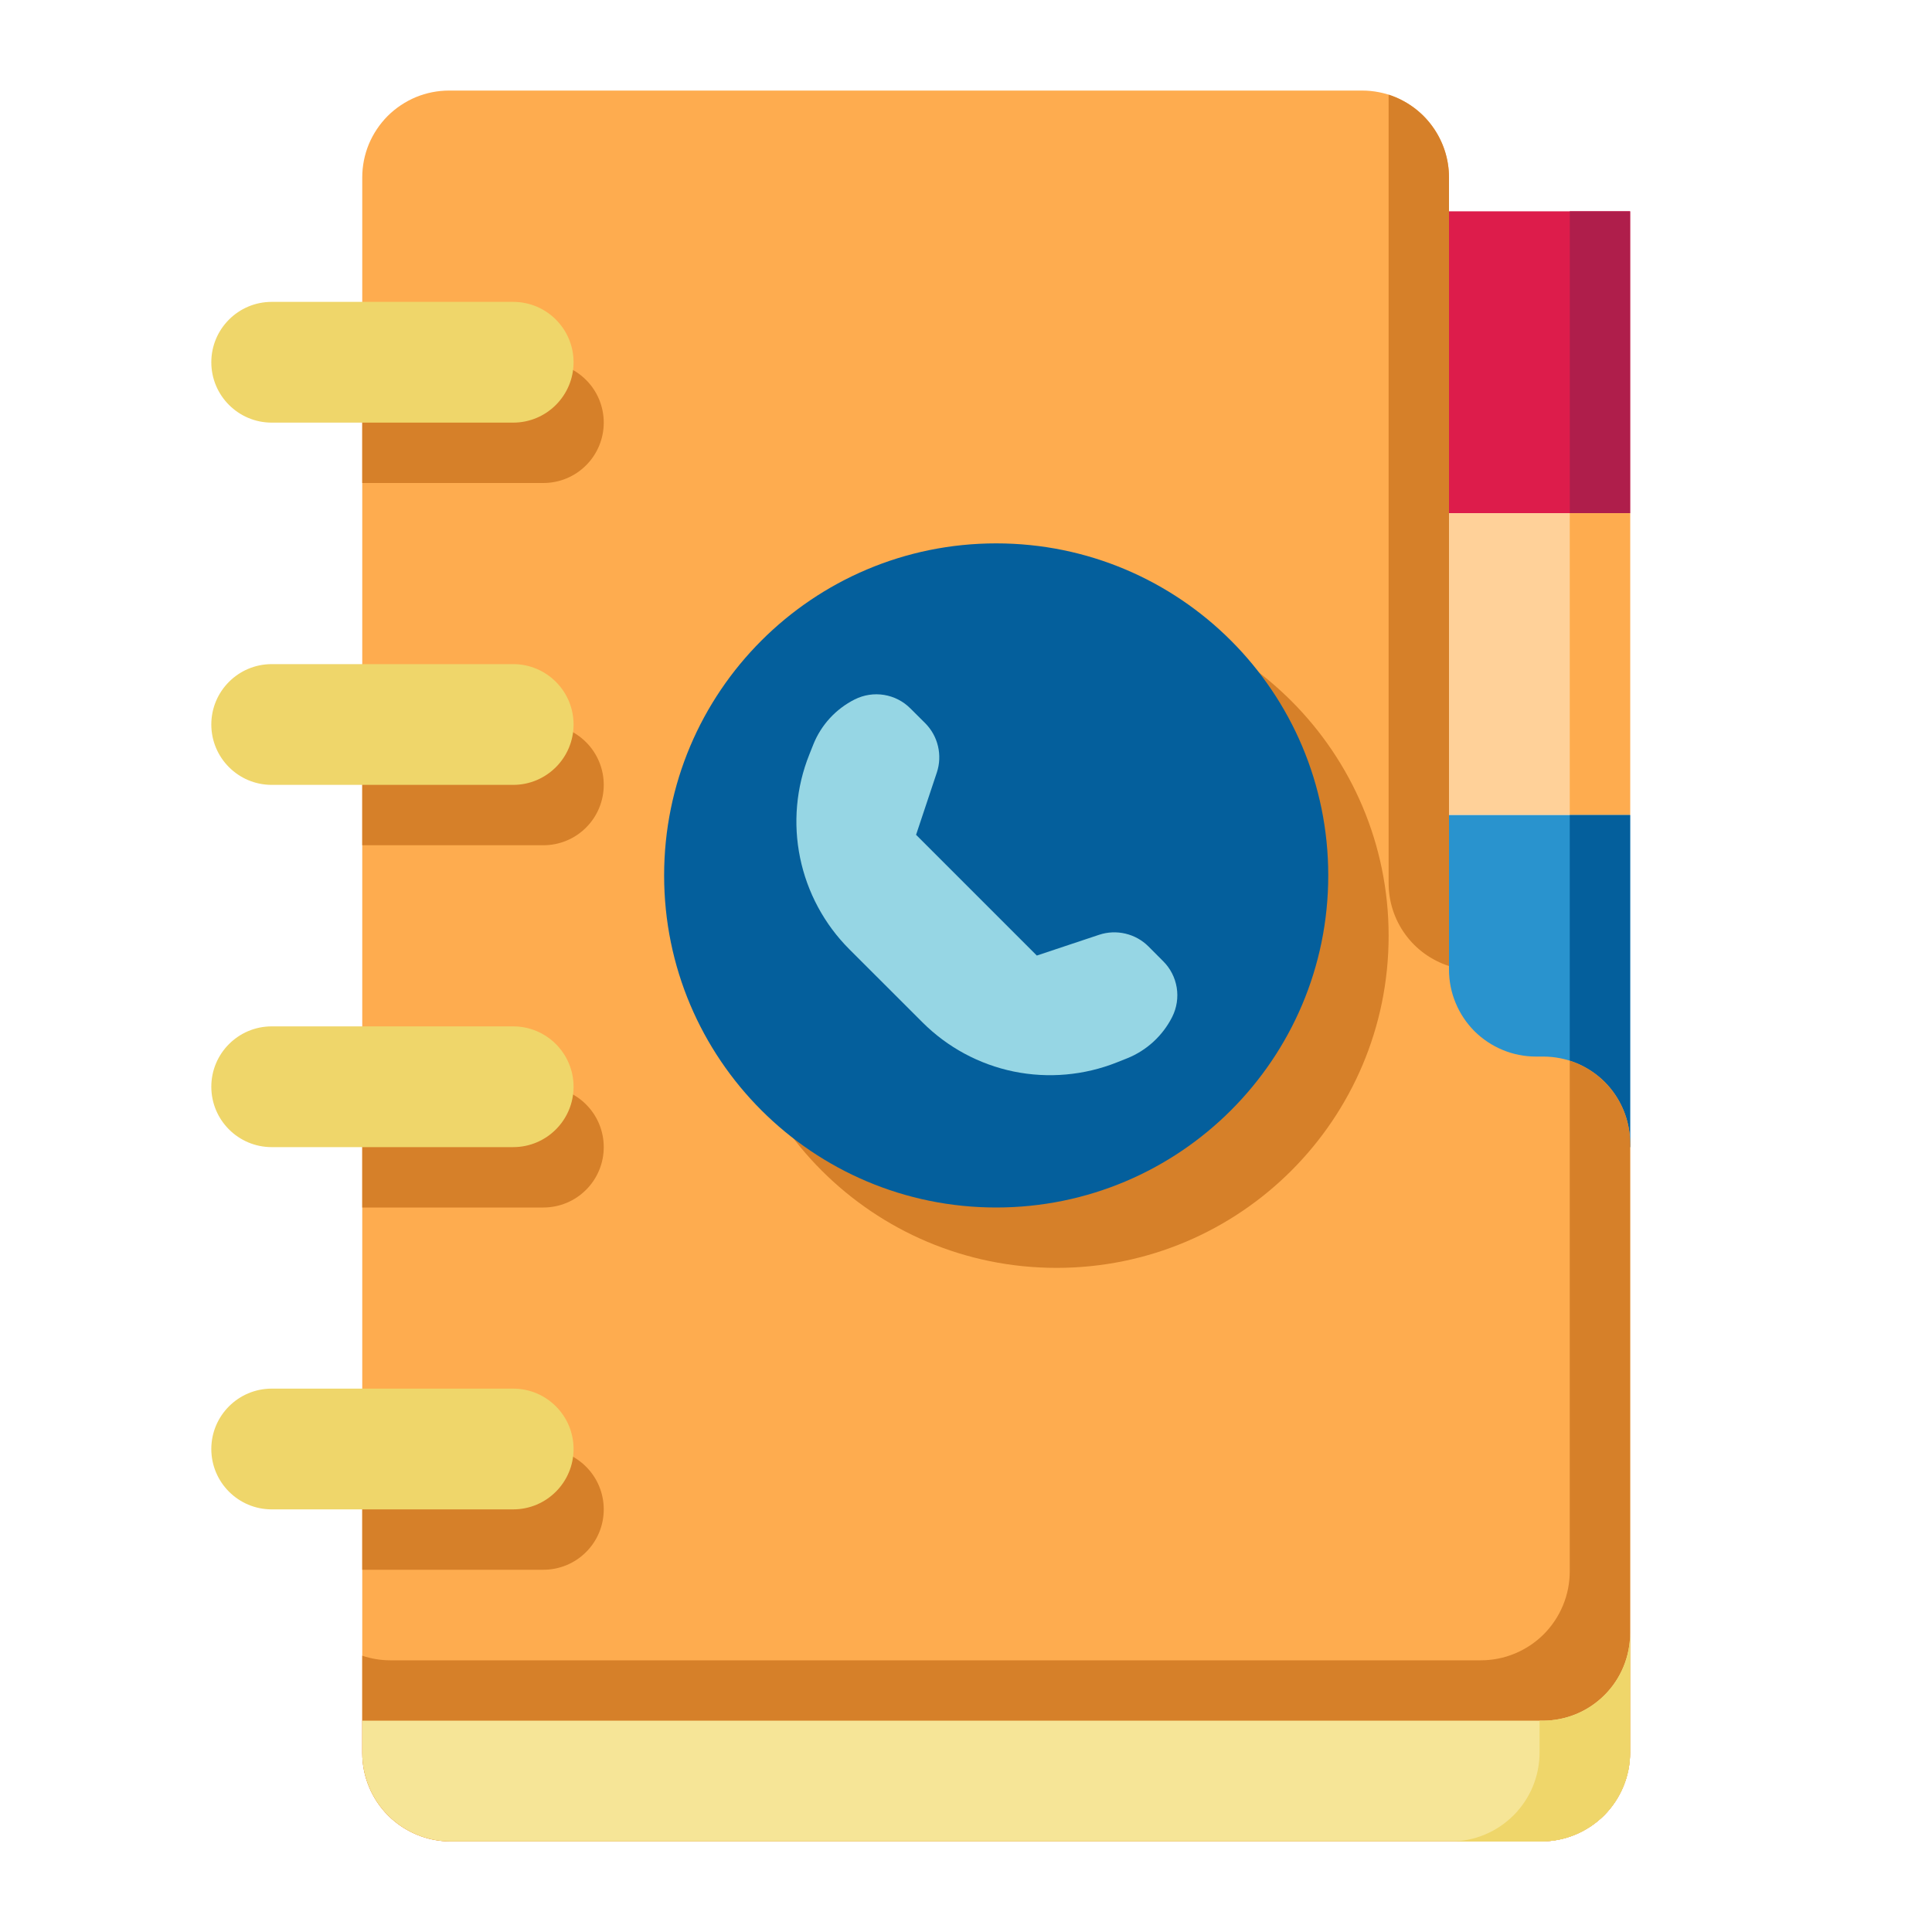 <svg width="32" height="32" viewBox="0 0 32 32" fill="none" xmlns="http://www.w3.org/2000/svg">
<path d="M23 3.5H27V8.5H23V3.5Z" fill="#DD1C4B"/>
<path d="M26 3.5H27V8.5H26V3.5Z" fill="#AF1E4B"/>
<path d="M23 8.5H27V13.5H23V8.5Z" fill="#FFD199"/>
<path d="M26 8.5H27V13.5H26V8.5Z" fill="#FEAC4F"/>
<path d="M23 13.5H27V19H23V13.5Z" fill="#2993CE"/>
<path d="M26 13.5H27V19H26V13.5Z" fill="#045F9C"/>
<path d="M6 29.035C6 29.227 6.038 29.418 6.112 29.596C6.185 29.773 6.293 29.935 6.429 30.071C6.565 30.207 6.727 30.315 6.905 30.389C7.082 30.462 7.273 30.5 7.465 30.5H25.527C25.72 30.5 25.912 30.462 26.09 30.388C26.269 30.314 26.432 30.205 26.569 30.069C26.705 29.932 26.814 29.769 26.888 29.59C26.962 29.412 27 29.22 27 29.027V18.939C27 18.75 26.963 18.563 26.89 18.388C26.818 18.214 26.712 18.055 26.579 17.921C26.445 17.788 26.286 17.682 26.112 17.61C25.937 17.537 25.75 17.5 25.561 17.5H25.439C25.25 17.5 25.063 17.463 24.888 17.39C24.714 17.318 24.555 17.212 24.421 17.079C24.288 16.945 24.182 16.786 24.11 16.612C24.037 16.437 24 16.25 24 16.061V2.939C24 2.75 23.963 2.563 23.89 2.388C23.818 2.214 23.712 2.055 23.579 1.921C23.445 1.788 23.286 1.682 23.112 1.609C22.937 1.537 22.75 1.5 22.561 1.5H7.439C7.25 1.5 7.063 1.537 6.888 1.609C6.714 1.682 6.555 1.788 6.421 1.921C6.288 2.055 6.182 2.214 6.109 2.388C6.037 2.563 6 2.75 6 2.939V29.035Z" fill="#FEAC4F"/>
<path d="M26 17.568V26.027C26 26.22 25.962 26.412 25.888 26.59C25.814 26.769 25.705 26.932 25.569 27.069C25.432 27.205 25.269 27.314 25.09 27.388C24.912 27.462 24.72 27.5 24.527 27.5H6.465C6.307 27.5 6.15 27.474 6 27.424V29.035C6 29.227 6.038 29.418 6.112 29.596C6.185 29.773 6.293 29.935 6.429 30.071C6.565 30.207 6.727 30.315 6.905 30.388C7.082 30.462 7.273 30.5 7.465 30.5H25.527C25.72 30.5 25.912 30.462 26.09 30.388C26.269 30.314 26.432 30.205 26.569 30.069C26.705 29.932 26.814 29.769 26.888 29.59C26.962 29.412 27 29.22 27 29.027V18.939C27 18.634 26.903 18.337 26.723 18.09C26.544 17.844 26.29 17.661 26 17.568Z" fill="#D68029"/>
<path d="M23 14.63C23 14.934 23.097 15.232 23.277 15.478C23.456 15.724 23.71 15.907 24 16V2.939C24 2.634 23.903 2.337 23.723 2.091C23.544 1.844 23.29 1.661 23 1.568V14.63Z" fill="#D68029"/>
<path d="M17.5 21C20.538 21 23 18.538 23 15.5C23 12.462 20.538 10 17.5 10C14.462 10 12 12.462 12 15.5C12 18.538 14.462 21 17.5 21Z" fill="#D68029"/>
<path d="M16.5 20C19.538 20 22 17.538 22 14.5C22 11.462 19.538 9 16.5 9C13.462 9 11 11.462 11 14.5C11 17.538 13.462 20 16.5 20Z" fill="#045F9C"/>
<path d="M15.079 11.734L15.324 11.978C15.429 12.083 15.502 12.215 15.536 12.359C15.57 12.503 15.564 12.654 15.517 12.795L15.173 13.827L17.173 15.827L18.205 15.483C18.346 15.436 18.497 15.43 18.641 15.464C18.785 15.498 18.917 15.571 19.022 15.676L19.266 15.921C19.385 16.039 19.463 16.192 19.49 16.357C19.517 16.522 19.491 16.692 19.416 16.842C19.259 17.154 18.993 17.399 18.669 17.529L18.503 17.595C17.959 17.812 17.364 17.865 16.791 17.748C16.218 17.63 15.693 17.347 15.279 16.933L14.066 15.721C13.653 15.307 13.37 14.781 13.252 14.208C13.134 13.635 13.187 13.04 13.405 12.497L13.471 12.331C13.601 12.006 13.845 11.741 14.158 11.584C14.308 11.509 14.478 11.483 14.643 11.51C14.808 11.537 14.961 11.615 15.079 11.734Z" fill="#96D6E4"/>
<path d="M25.553 28.5H6V29.035C6 29.227 6.038 29.418 6.112 29.596C6.185 29.773 6.293 29.935 6.429 30.071C6.565 30.207 6.727 30.315 6.905 30.389C7.082 30.462 7.273 30.5 7.465 30.5H25.527C25.72 30.5 25.912 30.462 26.09 30.388C26.269 30.314 26.432 30.205 26.569 30.069C26.705 29.932 26.814 29.769 26.888 29.591C26.962 29.412 27 29.22 27 29.027V27.053C27 27.437 26.848 27.805 26.576 28.076C26.305 28.348 25.937 28.5 25.553 28.5Z" fill="#F6E597"/>
<path d="M25.553 28.5H25.5V29.027C25.5 29.22 25.462 29.412 25.388 29.591C25.314 29.769 25.205 29.932 25.068 30.069C24.931 30.205 24.769 30.314 24.59 30.388C24.412 30.462 24.22 30.5 24.027 30.5H25.526C25.72 30.5 25.912 30.462 26.09 30.388C26.269 30.314 26.431 30.205 26.568 30.069C26.705 29.932 26.814 29.769 26.888 29.591C26.962 29.412 27 29.22 27 29.027V27.053C27 27.437 26.847 27.805 26.576 28.076C26.305 28.348 25.937 28.5 25.553 28.5Z" fill="#EFD66A"/>
<path d="M9 8C9.265 8 9.52 7.895 9.707 7.707C9.895 7.52 10 7.265 10 7C10 6.735 9.895 6.48 9.707 6.293C9.52 6.105 9.265 6 9 6H6V8H9Z" fill="#D68029"/>
<path d="M9 14C9.265 14 9.52 13.895 9.707 13.707C9.895 13.52 10 13.265 10 13C10 12.735 9.895 12.48 9.707 12.293C9.52 12.105 9.265 12 9 12H6V14H9Z" fill="#D68029"/>
<path d="M9 20C9.265 20 9.52 19.895 9.707 19.707C9.895 19.52 10 19.265 10 19C10 18.735 9.895 18.48 9.707 18.293C9.52 18.105 9.265 18 9 18H6V20H9Z" fill="#D68029"/>
<path d="M9 26C9.265 26 9.52 25.895 9.707 25.707C9.895 25.52 10 25.265 10 25C10 24.735 9.895 24.48 9.707 24.293C9.52 24.105 9.265 24 9 24H6V26H9Z" fill="#D68029"/>
<path d="M8.5 5H4.5C3.948 5 3.5 5.448 3.5 6C3.5 6.552 3.948 7 4.5 7H8.5C9.052 7 9.5 6.552 9.5 6C9.5 5.448 9.052 5 8.5 5Z" fill="#EFD66A"/>
<path d="M8.5 11H4.5C3.948 11 3.5 11.448 3.5 12C3.5 12.552 3.948 13 4.5 13H8.5C9.052 13 9.5 12.552 9.5 12C9.5 11.448 9.052 11 8.5 11Z" fill="#EFD66A"/>
<path d="M8.5 17H4.5C3.948 17 3.5 17.448 3.5 18C3.5 18.552 3.948 19 4.5 19H8.5C9.052 19 9.5 18.552 9.5 18C9.5 17.448 9.052 17 8.5 17Z" fill="#EFD66A"/>
<path d="M8.5 23H4.5C3.948 23 3.5 23.448 3.5 24C3.5 24.552 3.948 25 4.5 25H8.5C9.052 25 9.5 24.552 9.5 24C9.5 23.448 9.052 23 8.5 23Z" fill="#EFD66A"/>
</svg>
